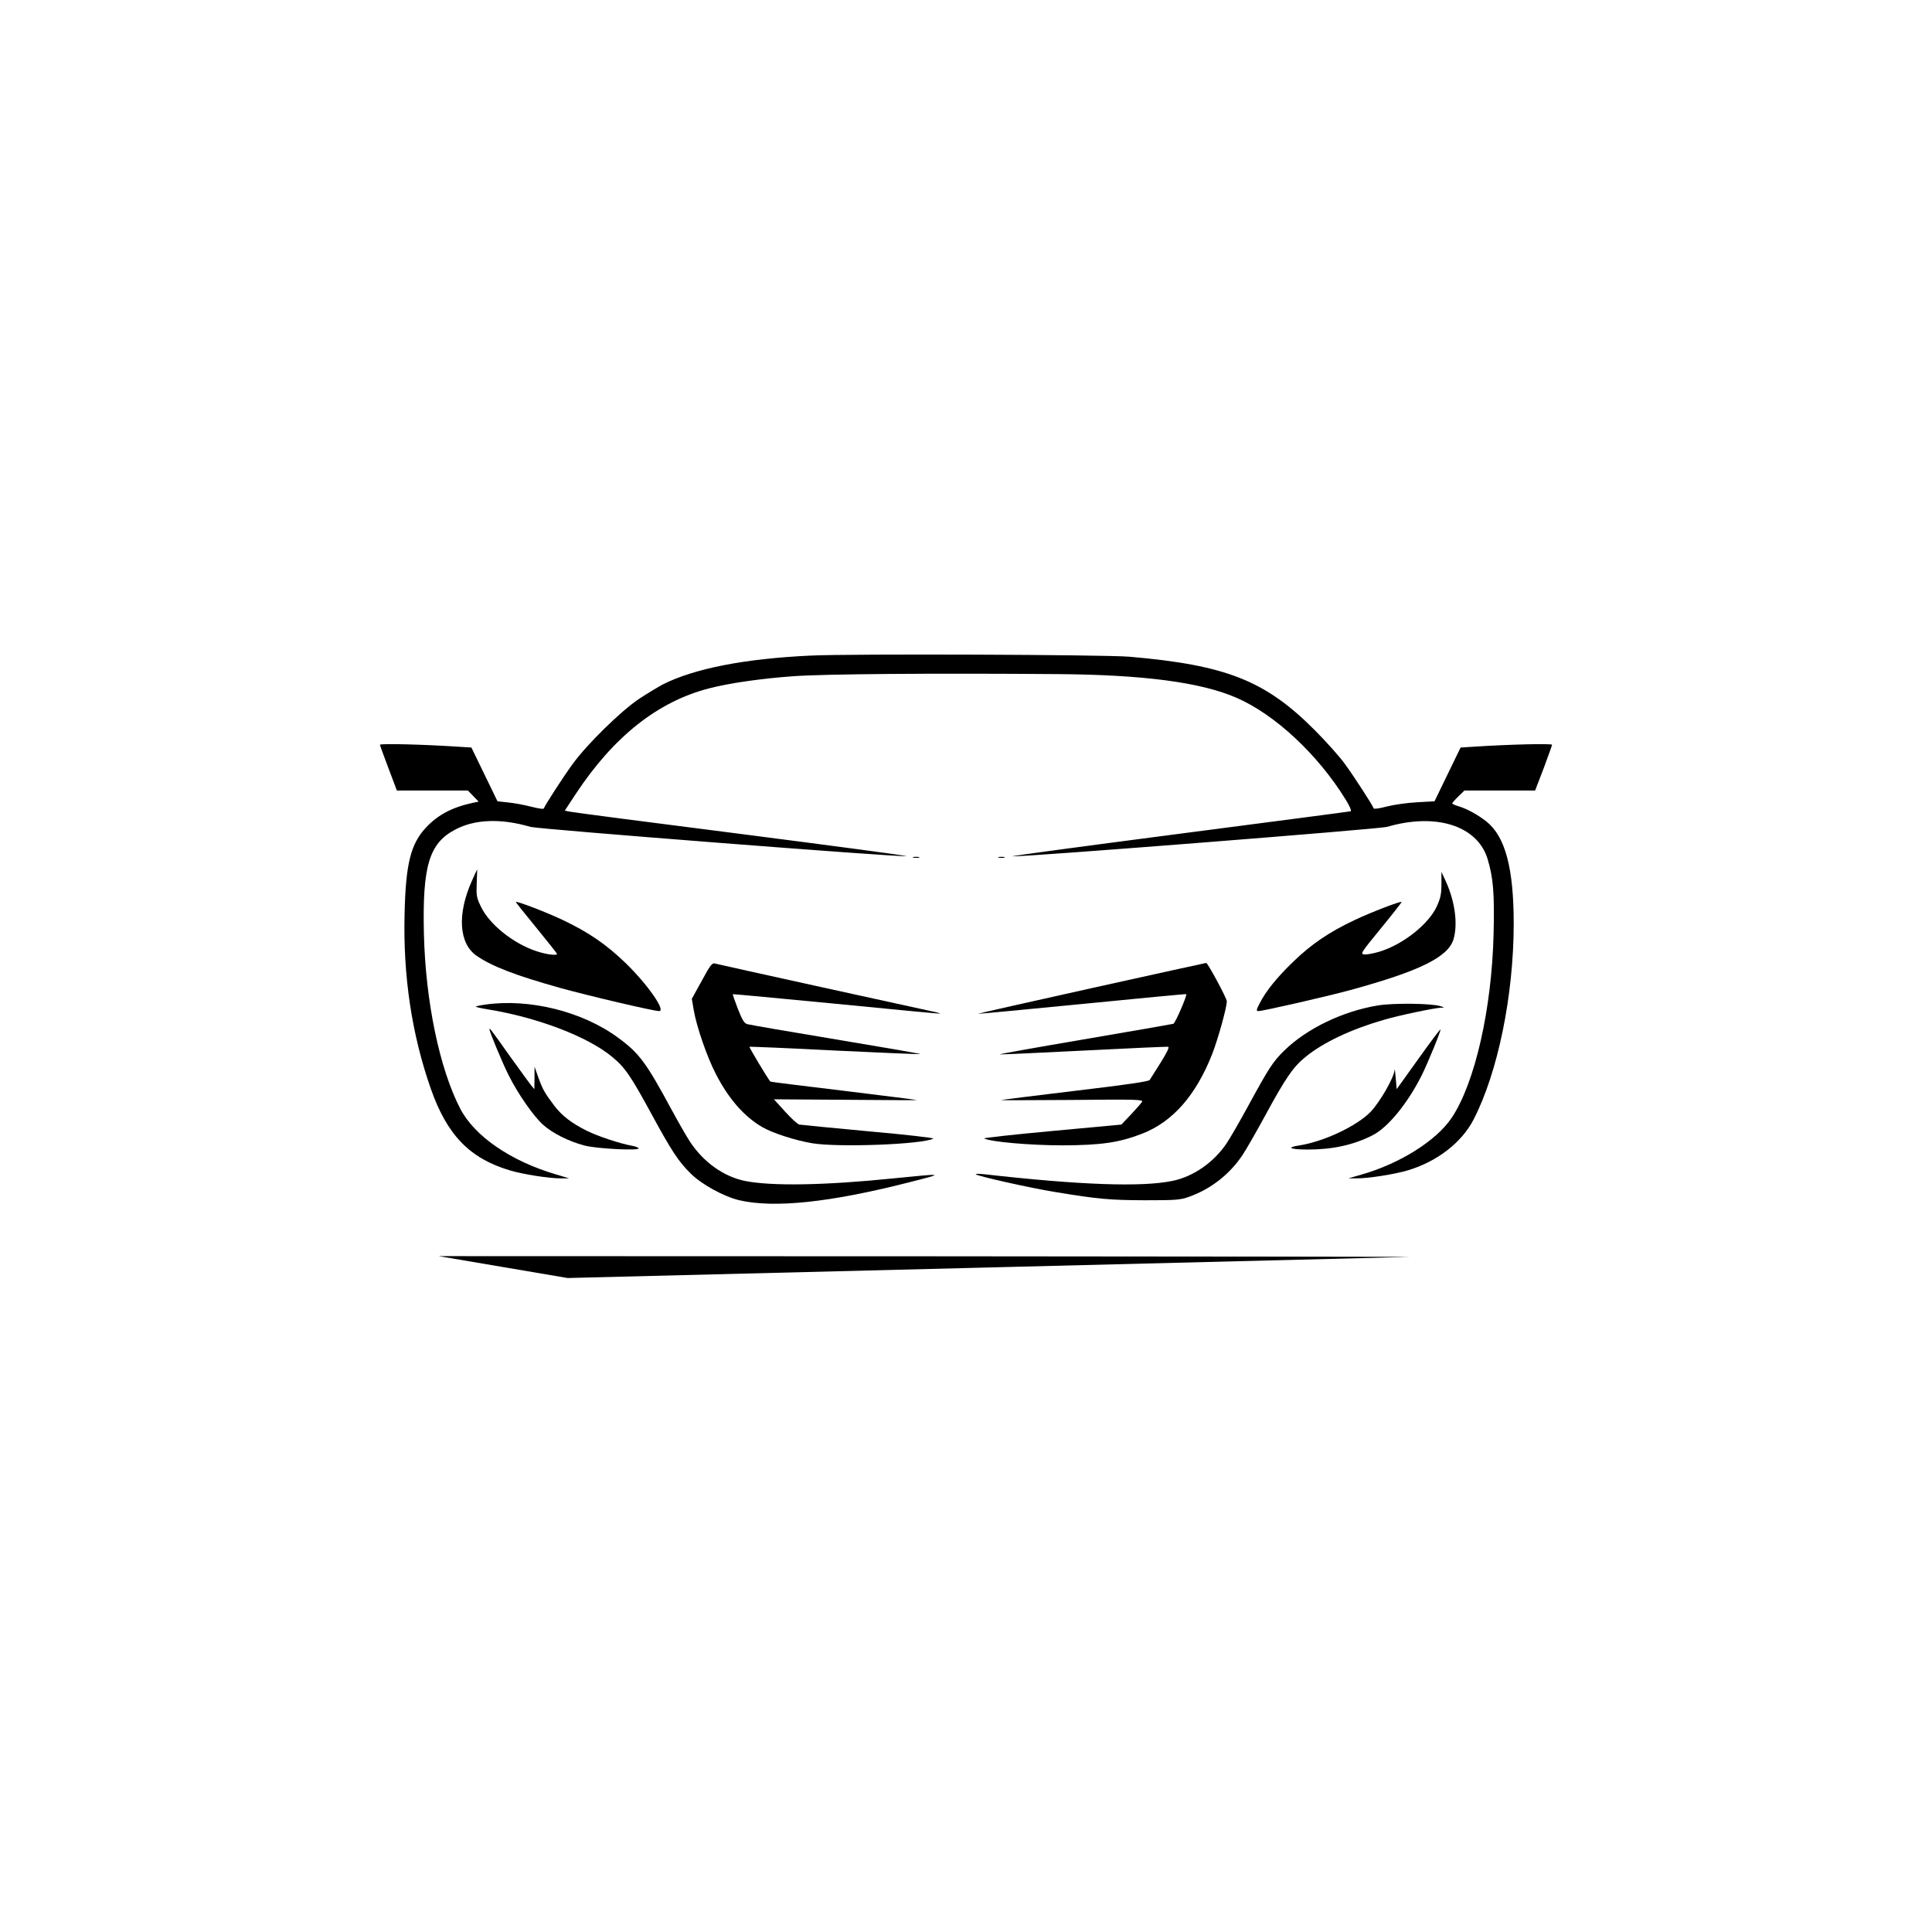 <?xml version="1.0" standalone="no"?>
<!DOCTYPE svg PUBLIC "-//W3C//DTD SVG 20010904//EN"
 "http://www.w3.org/TR/2001/REC-SVG-20010904/DTD/svg10.dtd">
<svg version="1.0" xmlns="http://www.w3.org/2000/svg"
 width="1200pt" height="1200pt" viewBox="0 0 1200 1200"
 preserveAspectRatio="xMidYMid meet">

<g transform="translate(0,1200) scale(0.1,-0.1)"
fill="#000000" stroke="none">
<path d="M5035 7928 c-410 -19 -720 -80 -916 -178 -30 -16 -98 -57 -150 -91
-112 -75 -325 -283 -414 -407 -59 -81 -170 -253 -177 -273 -2 -6 -34 -1 -81
11 -43 11 -108 23 -143 26 l-64 7 -81 167 -81 167 -97 6 c-201 13 -471 20
-471 11 0 -4 24 -70 53 -146 l52 -138 221 0 220 0 33 -34 34 -35 -29 -6 c-134
-28 -223 -75 -298 -155 -95 -101 -126 -226 -133 -534 -10 -386 44 -748 162
-1086 101 -289 241 -434 490 -509 83 -25 249 -51 320 -50 l50 0 -80 24 c-283
83 -508 238 -597 410 -128 248 -215 665 -225 1085 -10 420 32 562 194 647 122
65 285 71 468 17 49 -14 2280 -188 2335 -182 14 2 -445 63 -1020 137 -575 73
-1058 136 -1073 140 l-29 6 69 105 c234 354 508 572 826 654 125 33 329 62
527 76 198 14 857 19 1640 13 533 -4 890 -51 1110 -147 238 -103 505 -352 676
-629 27 -43 40 -73 33 -76 -6 -2 -489 -65 -1073 -141 -583 -76 -1046 -138
-1028 -139 88 -3 2282 170 2327 183 303 89 560 8 624 -197 36 -118 44 -214 38
-466 -11 -468 -116 -929 -261 -1145 -96 -142 -322 -284 -561 -352 l-80 -23 50
0 c70 -1 237 25 320 50 181 54 333 172 407 314 151 292 249 769 250 1215 0
347 -52 543 -169 637 -53 42 -121 79 -170 94 -24 7 -43 15 -43 19 0 3 17 23
38 43 l38 37 219 0 220 0 53 138 c28 76 52 142 52 146 0 9 -270 2 -471 -11
l-97 -6 -81 -167 -81 -167 -108 -6 c-59 -3 -143 -15 -187 -26 -48 -13 -81 -17
-83 -12 -7 21 -121 197 -178 275 -32 45 -117 140 -189 212 -306 307 -549 403
-1150 455 -153 13 -1736 19 -1980 7z"/>
<path d="M5673 6673 c9 -2 25 -2 35 0 9 3 1 5 -18 5 -19 0 -27 -2 -17 -5z"/>
<path d="M6203 6673 c9 -2 25 -2 35 0 9 3 1 5 -18 5 -19 0 -27 -2 -17 -5z"/>
<path d="M2932 6531 c-94 -209 -82 -392 29 -468 96 -66 243 -122 514 -198 179
-50 585 -145 619 -145 44 0 -72 166 -208 298 -119 115 -229 191 -389 267 -103
49 -286 119 -293 113 -1 -2 56 -74 127 -160 71 -87 129 -160 129 -163 0 -12
-70 -3 -131 18 -142 48 -287 164 -340 272 -29 59 -31 70 -28 149 2 47 3 86 3
86 -1 0 -15 -31 -32 -69z"/>
<path d="M8953 6510 c0 -61 -5 -87 -28 -138 -50 -111 -209 -238 -357 -283 -36
-11 -79 -19 -94 -17 -26 3 -22 9 104 163 72 88 129 161 128 163 -7 6 -190 -64
-293 -113 -157 -74 -269 -150 -380 -258 -103 -99 -171 -184 -209 -259 -21 -40
-22 -48 -8 -48 28 0 422 90 573 131 430 118 605 204 639 315 28 94 9 235 -47
358 l-28 61 0 -75z"/>
<path d="M4392 5968 c-16 -29 -44 -80 -62 -112 l-33 -60 12 -70 c17 -101 83
-293 137 -396 79 -155 177 -266 289 -331 64 -37 207 -83 310 -100 164 -27 687
-7 752 29 7 4 -173 25 -400 45 -226 21 -421 40 -432 42 -11 2 -51 39 -89 81
l-69 76 446 -3 c245 -2 444 -3 443 -2 -1 2 -206 27 -456 58 -249 30 -454 55
-455 57 -13 13 -133 213 -130 216 2 2 240 -8 530 -23 290 -14 529 -24 531 -22
2 2 -234 43 -524 91 -290 48 -538 91 -551 95 -19 6 -31 26 -58 95 -19 49 -33
89 -31 91 2 1 291 -26 643 -60 352 -35 641 -62 643 -61 1 2 -10 6 -25 9 -68
14 -1360 298 -1375 303 -11 3 -24 -10 -46 -48z"/>
<path d="M6778 5862 c-388 -86 -706 -158 -704 -159 1 -1 292 26 646 61 355 35
646 63 648 61 7 -6 -68 -180 -80 -184 -7 -2 -258 -46 -558 -97 -300 -51 -534
-93 -521 -93 13 -1 251 10 528 24 278 14 512 25 519 23 8 -2 -8 -36 -47 -98
-33 -52 -64 -101 -68 -108 -5 -9 -148 -30 -461 -67 -250 -30 -458 -56 -463
-58 -4 -1 193 -1 439 1 396 4 445 3 438 -11 -5 -8 -36 -44 -69 -79 l-60 -63
-432 -40 c-238 -22 -427 -43 -420 -46 37 -21 285 -43 487 -43 241 1 350 17
493 72 191 74 335 238 437 497 36 94 90 287 90 326 0 19 -119 239 -128 238 -4
0 -325 -71 -714 -157z"/>
<path d="M3012 5760 c-29 -4 -55 -10 -57 -12 -3 -2 30 -10 73 -17 310 -50 624
-170 775 -296 80 -66 116 -119 252 -370 119 -218 160 -280 236 -355 69 -68
205 -142 301 -165 217 -50 562 -14 1053 111 225 57 226 57 -95 25 -431 -44
-758 -49 -923 -16 -132 27 -257 116 -341 243 -24 37 -76 128 -116 202 -156
289 -199 348 -330 444 -222 164 -553 246 -828 206z"/>
<path d="M8558 5755 c-218 -36 -441 -143 -582 -281 -70 -69 -94 -106 -221
-339 -54 -99 -115 -205 -136 -236 -80 -119 -208 -208 -338 -234 -190 -39 -569
-26 -1171 42 -30 3 -52 3 -49 -1 10 -11 339 -85 494 -110 267 -44 336 -50 555
-51 198 0 220 2 277 22 135 49 249 138 330 258 22 33 84 141 138 240 129 238
177 309 256 372 109 89 284 171 482 228 98 29 315 74 356 76 26 1 26 1 -4 10
-53 17 -292 20 -387 4z"/>
<path d="M3040 5607 c0 -15 82 -212 119 -285 58 -116 154 -254 214 -308 58
-52 158 -103 257 -129 75 -20 347 -34 337 -17 -4 5 -24 13 -44 16 -72 13 -208
58 -277 92 -95 47 -156 94 -203 156 -60 79 -72 101 -99 175 l-24 68 0 -70 -1
-70 -21 25 c-11 14 -70 95 -131 180 -117 165 -127 178 -127 167z"/>
<path d="M8809 5422 l-134 -187 -6 70 c-3 39 -6 60 -7 49 -4 -49 -92 -200
-149 -260 -88 -90 -294 -186 -446 -209 -81 -12 -52 -25 56 -25 153 0 283 28
401 88 95 47 218 197 306 372 38 76 122 281 117 286 -2 2 -64 -80 -138 -184z"/>
<path d="M3125 4130 l400 -68 2555 64 c1405 35 2607 65 2670 67 63 1 -1266 3
-2955 4 l-3070 1 400 -68z"/>
</g>
</svg>
